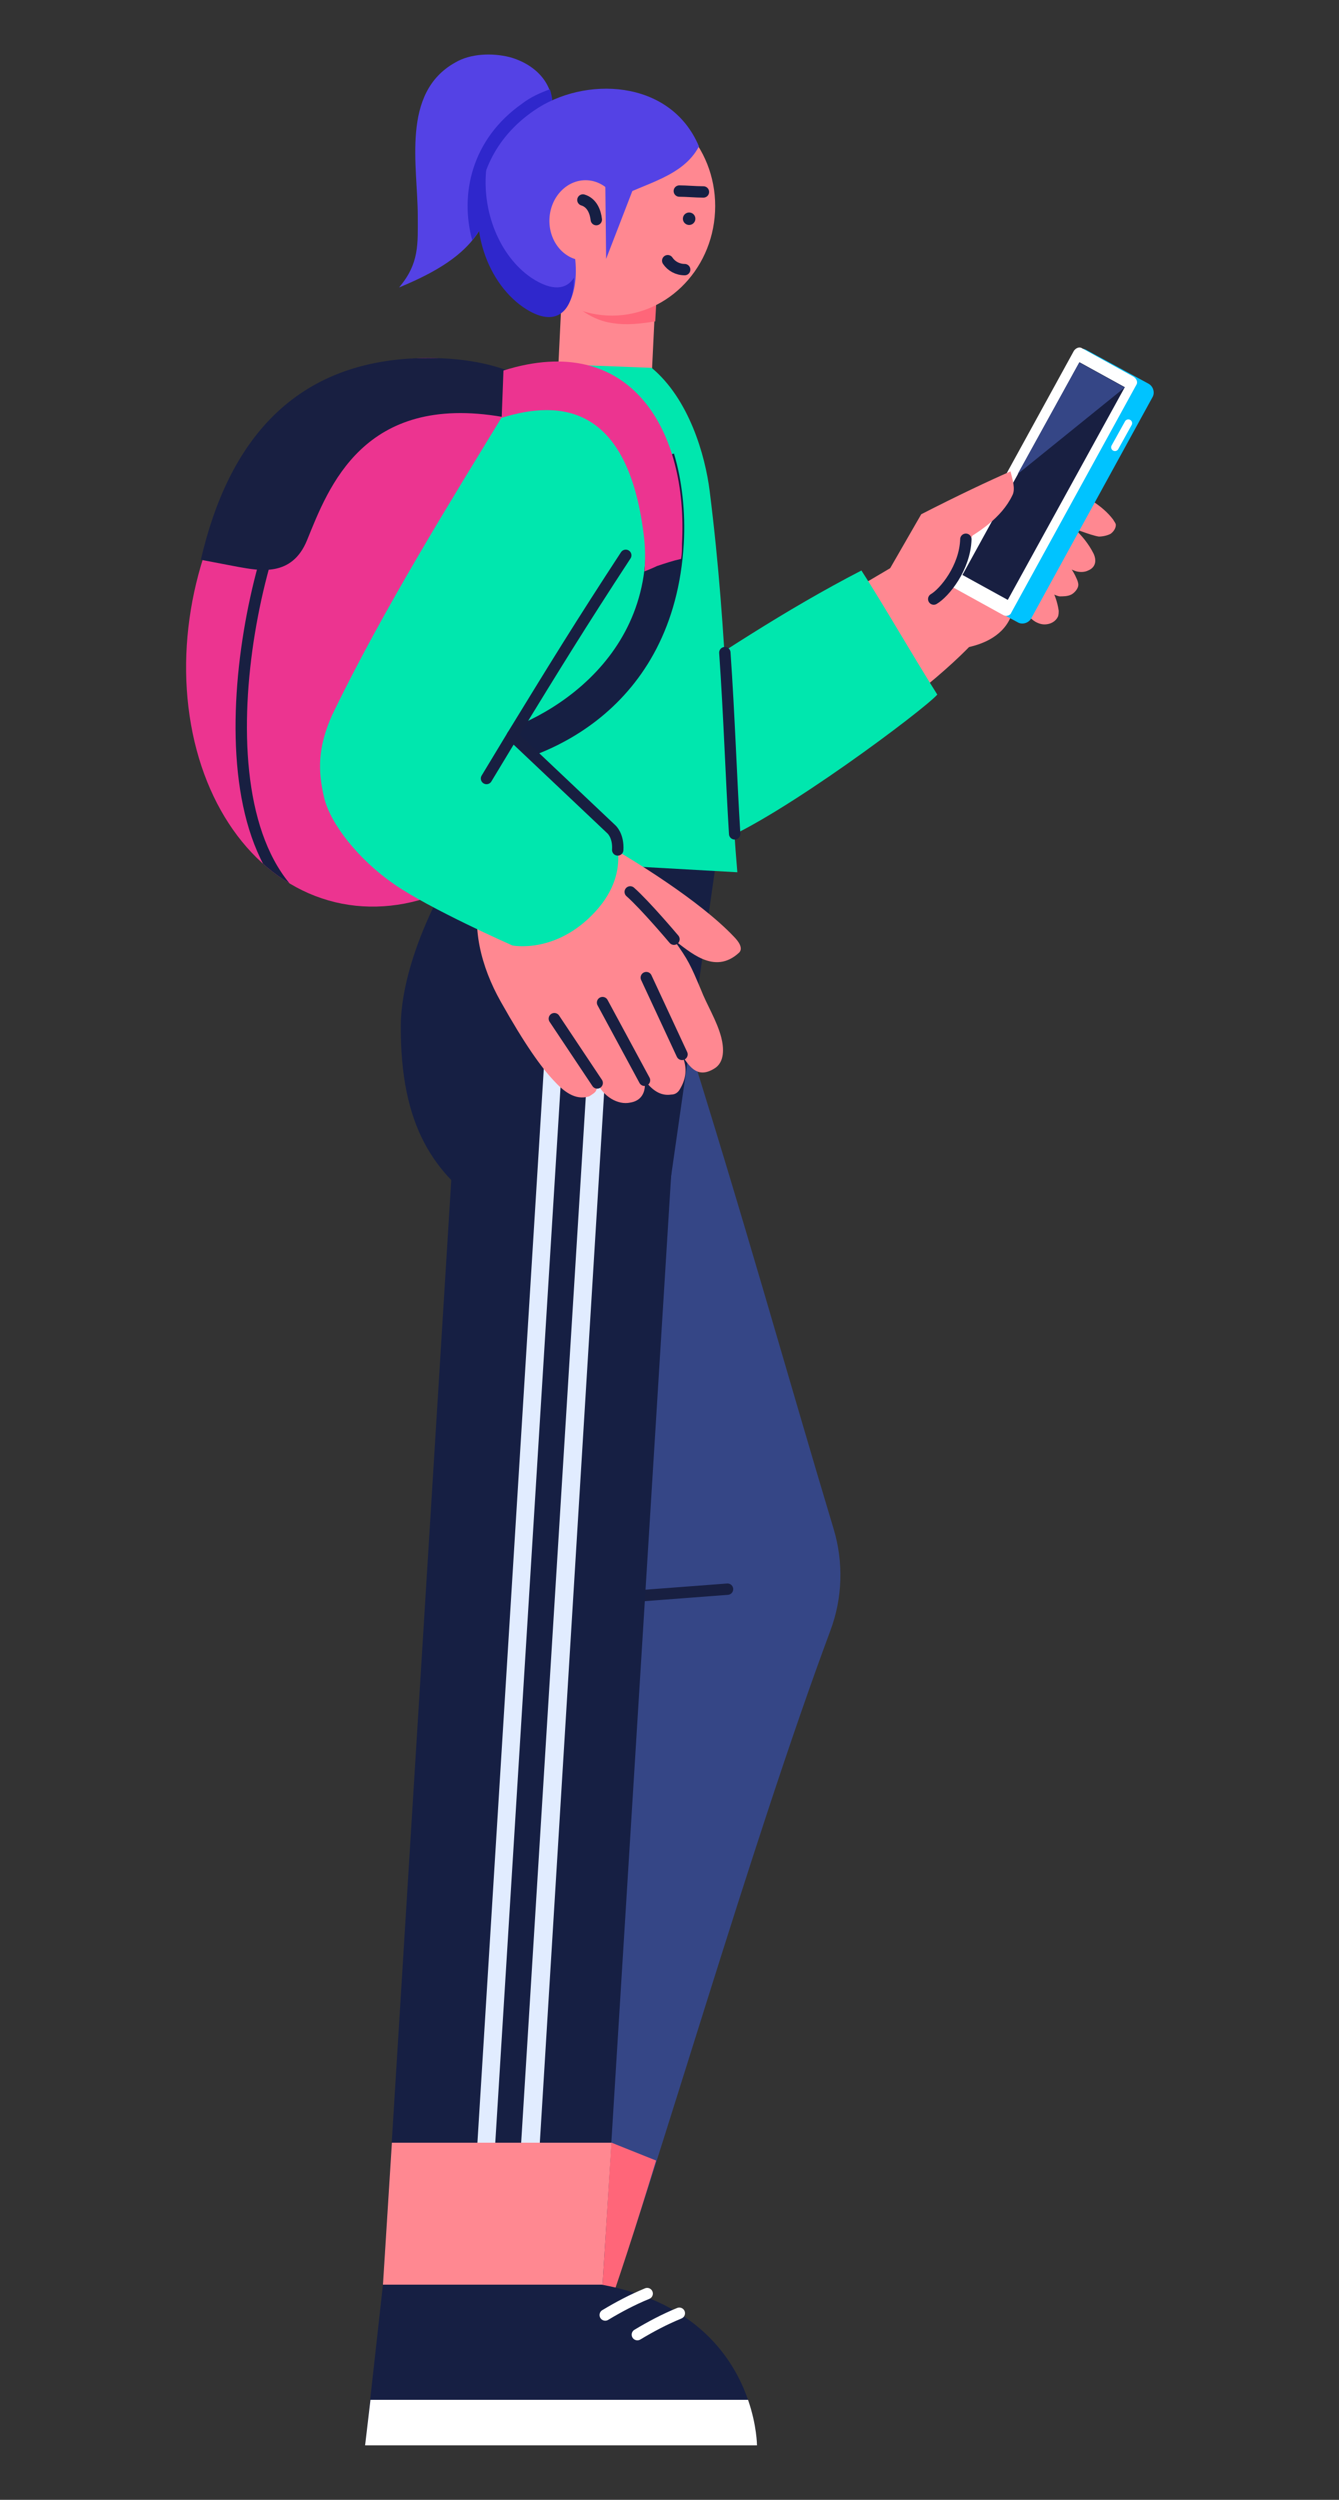 <?xml version="1.0" encoding="utf-8"?>
<!-- Generator: Adobe Illustrator 25.0.0, SVG Export Plug-In . SVG Version: 6.00 Build 0)  -->
<svg version="1.1" id="레이어_1" xmlns="http://www.w3.org/2000/svg" xmlns:xlink="http://www.w3.org/1999/xlink" x="0px"
	 y="0px" viewBox="0 0 150 280" style="enable-background:new 0 0 150 280;" xml:space="preserve">
<rect x="0" y="0" width="150" height="280" fill="#333333" stroke="none"/>
<g>
	<g>
		<g>
			<g>
				<g>
					<g>
						
							<rect x="62.8" y="30.3" transform="matrix(0.999 4.852391e-02 -4.852391e-02 0.999 1.811 -3.259)" style="fill:#FF8891;" width="10.5" height="10.8"/>
						<g>
							<path style="fill:#FF6679;" d="M63.1,30l-0.1,2.5c1.1,1.8,3.2,3.2,5.1,3.6c1.5,0.3,2.8,0.3,5.3-0.1l0.3-5.4L63.1,30z"/>
						</g>
						
							<ellipse transform="matrix(4.852391e-02 -0.999 0.999 4.852391e-02 42.208 90.562)" style="fill:#FF8891;" cx="68.6" cy="23.1" rx="12.2" ry="11.5"/>
					</g>
					<g>
						<g>
							<circle style="fill:#161F43;" cx="77.2" cy="24.5" r="0.7"/>
						</g>
						<g>
							
								<path style="fill:none;stroke:#161F43;stroke-width:1.274;stroke-linecap:round;stroke-linejoin:round;stroke-miterlimit:10;" d="
								M76.1,21.4c0.8,0,1.8,0.1,2.7,0.1"/>
						</g>
					</g>
				</g>
				
					<path style="fill:none;stroke:#161F43;stroke-width:1.274;stroke-linecap:round;stroke-linejoin:round;stroke-miterlimit:10;" d="
					M74.8,29.2c0.4,0.6,1.1,1,1.9,1"/>
				<path style="fill:#5442E5;" d="M57.1,6.4C55.1,5.9,52.7,6,51,7c-6.1,3.4-4.2,11.6-4.2,17.2c0,3.1,0.2,5.3-2.1,8
					c9-3.7,10.5-7.3,11.2-14.5c2.8,0.1,5.4-1.8,5.9-4.7C62.4,9.5,60,7.2,57.1,6.4z"/>
				<g>
					<g>
						<path style="fill:#2F27CC;" d="M61.8,13c0.2-1.1,0.1-2.1-0.2-3c-1.1,0.4-2.2,0.9-3.1,1.6c-5.7,4-7,10.2-5.6,15.3
							c2-2.4,2.6-5.3,3-9.2C58.7,17.9,61.2,15.9,61.8,13z"/>
					</g>
				</g>
				<g>
					<path style="fill:#5442E5;" d="M58.7,34.4c-6-4.2-7.9-15.8,1.1-22c5.6-3.9,15.3-3.6,18.5,4c-1.8,3.4-6,4.1-9.4,5.9l-4.5,6.4
						C65,33.3,63.1,37.5,58.7,34.4z"/>
				</g>
				<g>
					<g>
						<path style="fill:#2F27CC;" d="M59.5,31.1c-3.5-2.4-5.6-7.4-5-12.4c-2.4,5.9-0.2,12.7,4.1,15.7c3.8,2.6,5.7,0.3,5.7-3.3
							C63.5,32.4,61.9,32.7,59.5,31.1z"/>
					</g>
				</g>
			</g>
			<g>
				<g>
					
						<ellipse transform="matrix(4.852391e-02 -0.999 0.999 4.852391e-02 37.695 88.921)" style="fill:#FF8891;" cx="65.5" cy="24.7" rx="4.5" ry="4"/>
				</g>
			</g>
			<polygon style="fill:#5442E5;" points="67.9,29 67.8,19.7 71.3,20.2 			"/>
			
				<path style="fill:none;stroke:#161F43;stroke-width:1.274;stroke-linecap:round;stroke-linejoin:round;stroke-miterlimit:10;" d="
				M65.3,22.4c1,0.3,1.4,1.3,1.5,2.2"/>
		</g>
	</g>
	<g>
		<g>
			<path style="fill:#354686;" d="M76.1,113.5c7.5,23.8,12,40.2,17.3,57.8c1.1,3.7,1,7.7-0.4,11.4c-9,24.2-19.2,60-25.6,78
				l-22.6-10.2L67,179.1l-16-56L76.1,113.5z"/>
		</g>
		<g>
			<g>
				<path style="fill:#FF6679;" d="M50.3,232.7l-5.5,17.8l22.6,10.2c1.8-5,3.9-11.5,6.1-18.7L50.3,232.7z"/>
			</g>
		</g>
		
			<line style="fill:none;stroke:#181F41;stroke-width:1.274;stroke-linecap:round;stroke-linejoin:round;stroke-miterlimit:10;" x1="67" y1="179.1" x2="81.5" y2="178"/>
	</g>
	<g>
		<path style="fill:#FF8891;" d="M113.3,59.4l-5.5-0.2l-2.3,5.2l-0.8,6l2.2,2.3c0,0,8.5-0.2,6.4-8.1l2.9-4.5L113.3,59.4z"/>
		<g>
			<path style="fill:#FF8891;" d="M117.5,56.9c1.9,1.4,3.9,2.9,5,5.1c0.1,0.2,0.2,0.5,0.2,0.8c0,0.5-0.3,0.9-0.8,1.1
				c-0.4,0.2-0.9,0.2-1.3,0.1c-0.8-0.2-3.4-1.7-4-2.2"/>
			<g>
				<path style="fill:#FF8891;" d="M119.8,54.7c1.8,0.9,3.7,1.9,4.9,3.5c0.1,0.2,0.3,0.4,0.3,0.6c0,0.4-0.3,0.8-0.6,1
					c-0.4,0.2-0.9,0.3-1.3,0.3c-0.8-0.1-3.4-1.1-4-1.4"/>
				<path style="fill:#FF8891;" d="M116.5,60.4c1.6,1.2,3.3,2.5,4.1,4.4c0.1,0.2,0.2,0.5,0.2,0.7c0,0.4-0.4,0.9-0.8,1.1
					c-0.4,0.2-0.9,0.2-1.3,0.2c-0.7-0.1-3.1-1.5-3.7-2"/>
				<path style="fill:#FF8891;" d="M115.9,63c1.2,1.6,2.4,3.3,2.7,5.4c0,0.2,0,0.5-0.1,0.7c-0.2,0.4-0.6,0.7-1.1,0.8
					c-0.5,0.1-0.9,0-1.3-0.2c-0.7-0.3-2.6-2.4-3-3"/>
			</g>
		</g>
		<g>
			<g>
				<path style="fill:#00C3FF;" d="M114,69.7l-7-3.8c-0.5-0.3-0.7-1-0.4-1.5l13.6-24.8c0.3-0.5,1-0.7,1.5-0.4l7,3.8
					c0.5,0.3,0.7,1,0.4,1.5l-13.6,24.8C115.2,69.8,114.5,70,114,69.7z"/>
				<path style="fill:#FFFFFF;" d="M112.4,68.9l-5.8-3.2c-0.3-0.2-0.5-0.6-0.3-0.9l14-25.5c0.2-0.3,0.6-0.5,0.9-0.3l5.8,3.2
					c0.3,0.2,0.5,0.6,0.3,0.9l-14,25.5C113.2,68.9,112.8,69.1,112.4,68.9z"/>
				
					<rect x="114" y="40.3" transform="matrix(0.876 0.482 -0.482 0.876 40.486 -49.679)" style="fill:#181F41;" width="5.8" height="27.2"/>
				<polygon style="fill:#354686;" points="114,53.1 120.9,40.6 126,43.4 				"/>
			</g>
			
				<line style="fill:none;stroke:#FFFFFF;stroke-width:0.849;stroke-linecap:round;stroke-linejoin:round;stroke-miterlimit:10;" x1="126.4" y1="47.4" x2="124.9" y2="50.1"/>
		</g>
		<g>
			<path style="fill:#FF8891;" d="M107.2,61c2.4-1.3,5-3,6.2-5.5c0.4-0.7,0-1.9-0.2-2.7c-2.5,1.1-5.9,2.7-10,4.8l-3.8,6.6l5.3,6.2
				c0,0,0.4-3.3,1.6-4.8c1.2-1.4,1.3-1.8,2.1-5.7"/>
		</g>
	</g>
	<path style="fill:#FF8891;" d="M90.3,69.2l10-5.9l9.6,7.7c0,0-3.6,4.6-14.1,11.7"/>
	<path style="fill:#00E7AE;" d="M72.6,78.5c7.8-5.1,15.2-10.1,23.9-14.6c2.4,3.7,5.9,9.8,8.5,13.9c-1.5,1.7-17.5,13.7-24.6,16.5
		c-4.1,1.6-7.8,2.6-10.9-1.1c-3.8-4.5-3.9-13.6-4-15.6"/>
	<g>
		<polygon style="fill:#161F43;" points="67.5,255.9 42.9,255.9 51.9,110.4 76.5,110.4 		"/>
		<path style="fill:#161F43;" d="M54.5,91.9c-6.2,8.2-9.5,16.9-9.6,22.8c-0.1,11.7,3.9,16.8,9.6,20.8l20.5-2.5l5.4-37.7"/>
		<polygon style="fill:#E1ECFF;" points="54.5,255.9 52.5,255.9 63.2,82.8 65.2,82.8 		"/>
		<polygon style="fill:#E1ECFF;" points="59.5,255.9 57.4,255.9 68.1,82.8 70.1,82.8 		"/>
	</g>
	
		<ellipse transform="matrix(0.234 -0.972 0.972 0.234 -34.503 97.899)" style="fill:#EC3490;" cx="44.9" cy="70.8" rx="31.1" ry="23.5"/>
	<g>
		<defs>
			
				<ellipse id="SVGID_1_" transform="matrix(0.234 -0.972 0.972 0.234 -34.503 97.899)" cx="44.9" cy="70.8" rx="31.1" ry="23.5"/>
		</defs>
		<clipPath id="SVGID_2_">
			<use xlink:href="#SVGID_1_"  style="overflow:visible;"/>
		</clipPath>
		
			<path style="clip-path:url(#SVGID_2_);fill:none;stroke:#181F41;stroke-width:1.274;stroke-linecap:round;stroke-linejoin:round;stroke-miterlimit:10;" d="
			M32.7,54.9c-6,11.7-11.6,45.8,7.5,49.2"/>
	</g>
	<g>
		<path style="fill:#181F41;" d="M34.4,60.5c2.4-5.9,6.3-16.5,21.9-13.8c2.7,0.5,5.9,1.2,9.3,2.1c-3.1-5.4-8.7-8.7-17.6-8.7
			c-15.2,0-22.5,9.6-25.5,22.6l4.2,0.8C29,63.9,32.7,64.7,34.4,60.5z"/>
	</g>
	<g>
		<path style="fill:#00E7AE;" d="M62.5,40.8c-5.5,1.6-7.2,7.7-7.7,11.7c-2.2,16.7-4.5,32.8-6,43.3l33.8,1.9c-1.1-12.8-1-26-3.1-42.7
			c-0.5-4-2.3-10.3-6.5-13.8"/>
	</g>
	<path style="fill:#161F43;" d="M42.9,255.9l-2,18h43.9c0,0,0-14.8-17.4-18H42.9z"/>
	<path style="fill:#FFFFFF;" d="M41.5,268.8l-0.6,5.1h43.9c0,0,0-2.2-1-5.1H41.5z"/>
	<g>
		<g id="XMLID_1_">
			<g>
				<path style="fill:#FF8891;" d="M76.1,122.1c-0.2,0.3-0.5,0.5-0.9,0.5c-1.3,0.2-2.2-0.6-3-1.6c0.1,0.5,0.2,2.2-1.6,2.5
					c-1.4,0.3-3-0.7-3.7-2.2c0,0.3,0,0.6-0.1,0.8c-0.1,0.3-0.5,0.5-0.8,0.7c-1.6,0.5-2.9-0.6-4-1.8c-1.4-1.5-3.2-4-5.9-8.8
					c-2.2-3.9-3.4-8.5-2.2-12.7l11.9-6.1c5.3,2.9,12.7,7.6,16.4,11.5c0.5,0.5,1.1,1.3,0.6,1.8c-2.8,2.6-5.6-0.2-7.3-1.4
					c1.6,2.2,1.9,2.9,3,5.5c0.7,1.8,1.8,3.5,2.3,5.4c0.3,1.2,0.4,2.8-0.8,3.5c-1.8,1.1-2.7-0.1-3.6-1.5
					C77.1,119.7,76.8,121,76.1,122.1z"/>
			</g>
		</g>
		
			<line style="fill:none;stroke:#181F41;stroke-width:1.274;stroke-linecap:round;stroke-linejoin:round;stroke-miterlimit:10;" x1="66.9" y1="121.3" x2="62.1" y2="114.1"/>
		
			<line style="fill:none;stroke:#181F41;stroke-width:1.274;stroke-linecap:round;stroke-linejoin:round;stroke-miterlimit:10;" x1="72.2" y1="121" x2="67.5" y2="112.3"/>
		
			<line style="fill:none;stroke:#181F41;stroke-width:1.274;stroke-linecap:round;stroke-linejoin:round;stroke-miterlimit:10;" x1="76.4" y1="118.1" x2="72.4" y2="109.5"/>
		
			<path style="fill:none;stroke:#181F41;stroke-width:1.274;stroke-linecap:round;stroke-linejoin:round;stroke-miterlimit:10;" d="
			M75.5,105.2c0,0-3.2-3.8-4.9-5.3"/>
	</g>
	<g>
		
			<path style="fill:none;stroke:#FFFFFF;stroke-width:1.274;stroke-linecap:round;stroke-linejoin:round;stroke-miterlimit:10;" d="
			M67.8,259.3c1.5-0.9,3-1.7,4.7-2.4"/>
		
			<path style="fill:none;stroke:#FFFFFF;stroke-width:1.274;stroke-linecap:round;stroke-linejoin:round;stroke-miterlimit:10;" d="
			M71.4,261.5c1.5-0.9,3-1.7,4.7-2.4"/>
	</g>
	<path style="fill:#161F43;" d="M72.8,51.9c-0.6,0.3-1.3,0.6-1.9,0.9c0.7,2,1.2,4.3,1.4,7.1C73.2,75,59.2,82,52.6,82.8
		c0,0-0.9,0.7,0,3.4c8.3-0.5,22.9-6.7,24-25.3c0.2-3.6-0.2-7.1-1.1-10.1C74.5,51.1,73.6,51.4,72.8,51.9z"/>
	<g>
		<g>
			<path style="fill:#00E7AE;" d="M52.8,90c6.1-10,12.3-20,18.6-29.9c0.6-0.9,0.4-2-0.4-2.6L56.9,45.6c-6.4,10.5-14,22.7-19.7,34.5"
				/>
		</g>
		<g>
			<g>
				<path style="fill:#00E7AE;" d="M37.2,80.1c-1.6,3.6-1.6,6.2-0.9,9.2c0.7,3,3.9,7,7.8,9.7c4,2.8,13.3,6.9,13.3,6.9s4.9,1,9.3-3.8
					s1.8-9.3,1.8-9.3L49.6,75.1"/>
			</g>
		</g>
		
			<path style="fill:none;stroke:#181F41;stroke-width:1.274;stroke-linecap:round;stroke-linejoin:round;stroke-miterlimit:10;" d="
			M70.1,62.2C65,70,62.3,74.4,57.4,82.4l11.1,10.5c0,0,0.8,0.7,0.7,2.3"/>
		
			<line style="fill:none;stroke:#181F41;stroke-width:1.274;stroke-linecap:round;stroke-linejoin:round;stroke-miterlimit:10;" x1="57.4" y1="82.4" x2="54.5" y2="87.2"/>
	</g>
	<path style="fill:#EC3490;" d="M72.1,59.8c0.2,1.4,0.2,2.9,0.1,4.2c0.5-0.2,1-0.4,1.4-0.6c0.9-0.3,1.8-0.6,2.7-0.8
		c0.1-0.6,0.1-1.2,0.1-1.7c0.7-12.6-5.7-23.9-20-19.4l-0.2,5.3C62.9,44.7,70.3,45.5,72.1,59.8z"/>
	<path style="fill:none;stroke:#181F41;stroke-width:1.274;stroke-linecap:round;stroke-linejoin:round;stroke-miterlimit:10;" d="
		M82.3,93.4c-0.4-6.5-0.6-13.1-1.1-20.3"/>
	<path style="fill:none;stroke:#181F41;stroke-width:1.274;stroke-linecap:round;stroke-linejoin:round;stroke-miterlimit:10;" d="
		M104.6,67.1c1.2-0.7,3.5-3.5,3.6-6.7"/>
	<g>
		<polygon style="fill:#FF8891;" points="43.9,240 42.9,255.9 67.5,255.9 68.5,240 		"/>
	</g>
</g>
</svg>
